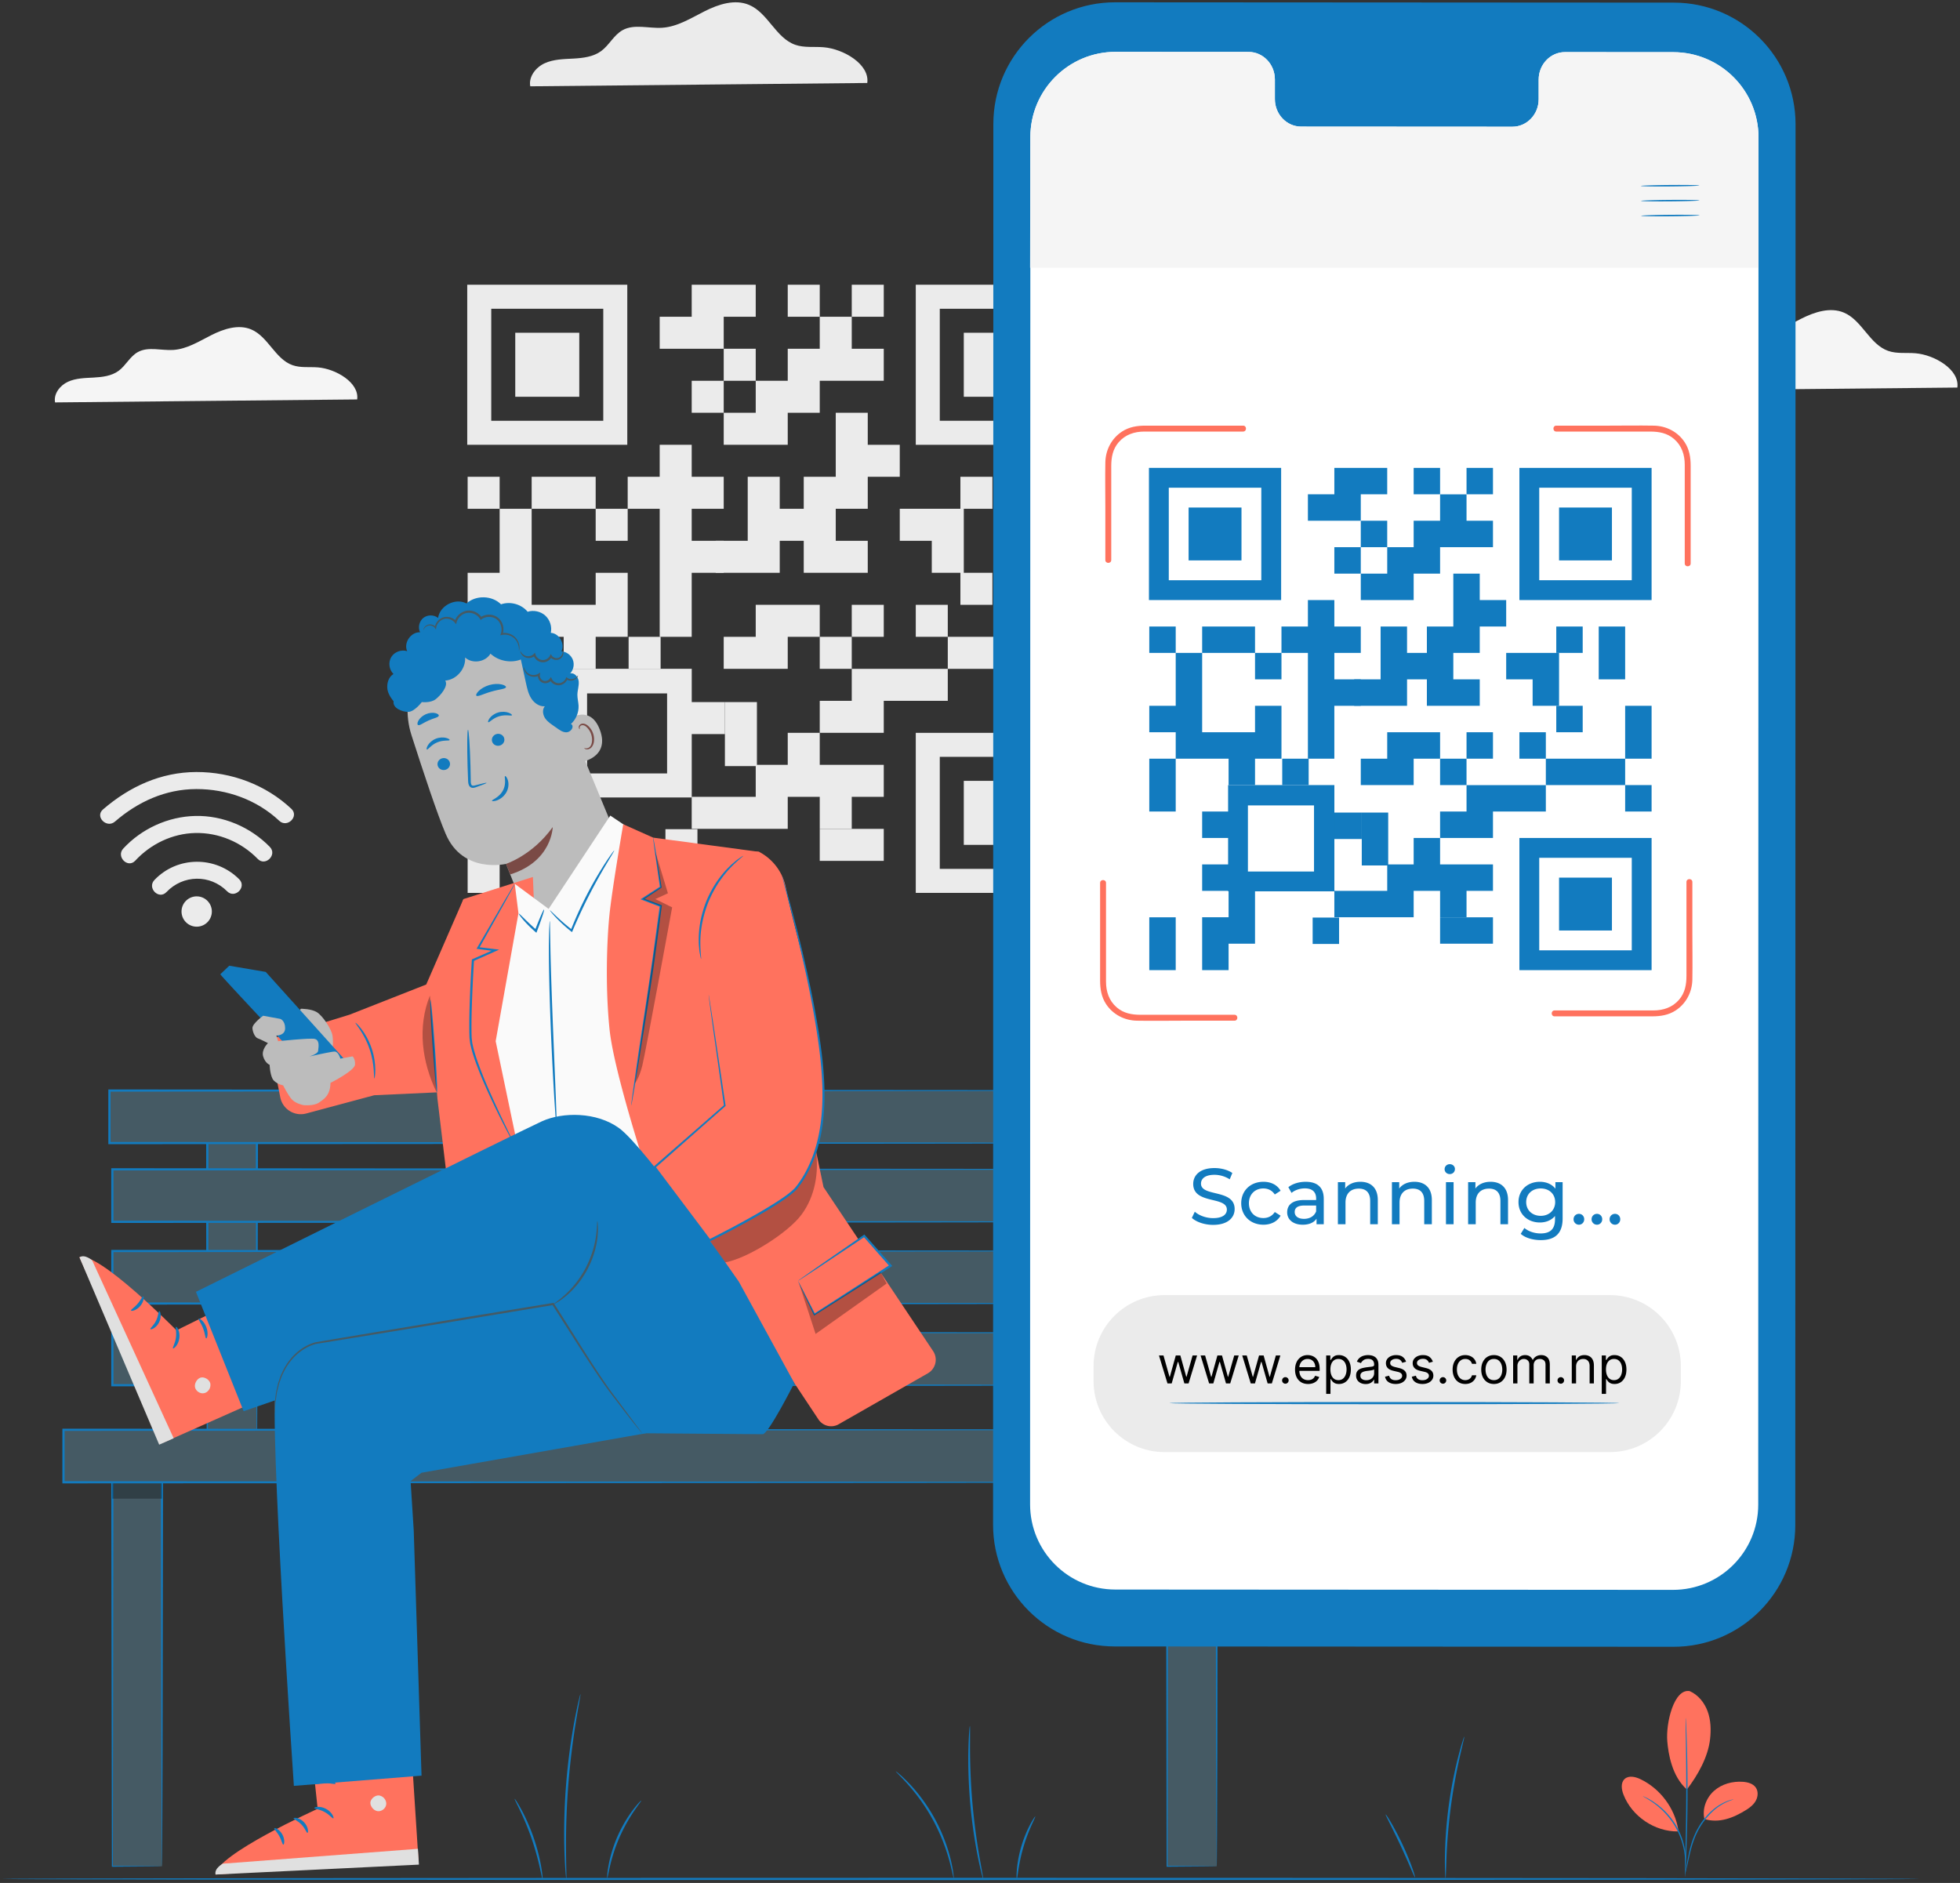 <svg xmlns="http://www.w3.org/2000/svg" width="459" height="441" fill="none"><rect width="100%" height="100%" fill="#333333" stroke="none"/><path fill="#EBEBEB" d="M109.513 156.642v7.497h7.496v-14.993h-7.496v7.496ZM117.009 111.666h-7.496v7.496h7.496v-7.496ZM163.331 194.199h-7.496v7.496h7.496v-7.496ZM117.009 126.658v7.496h-7.496v7.496h7.496v7.496h14.993v7.496h7.496v-7.496h7.496v-14.992h-7.496v7.496h-14.992v-22.488h-7.497v7.496ZM132.002 111.666h-7.496v7.496h14.992v-7.496h-7.496ZM165.734 171.927h4.028v-7.496h-8.055v7.496h4.027ZM146.994 119.162h-7.496v7.496h7.496v-7.496ZM199.467 149.146h-7.496v7.496h7.496v-7.496ZM206.963 66.689h-7.496v7.496h7.496v-7.496Z"/><path fill="#EBEBEB" d="M161.986 126.658v-7.496h7.496v-7.496h-7.496v-7.496h-7.496v7.496h-7.496v7.496h7.496v29.984h7.496v-14.992h7.496v-7.496h-7.496ZM199.467 201.619h7.496v-7.496h-14.992v7.496h7.496ZM191.971 66.689h-7.496v7.496h7.496v-7.496Z"/><path fill="#EBEBEB" d="M190.097 126.658v-7.496h-7.496v-7.496h-7.497v14.992h-7.496v7.496h14.993v-7.496h7.496ZM232.407 111.666h-7.496v7.496h7.496v-7.496ZM154.706 149.146h-7.496v7.496h7.496v-7.496ZM184.475 104.17v-7.496h7.496v-7.497h14.992v-7.496h-7.496v-7.496h-7.496v7.496h-7.496v7.496h-7.496v7.497h-7.496v7.496h14.992ZM184.475 156.642v-7.496h7.496v-7.496h-14.992v7.496h-7.497v7.496h14.993ZM206.963 186.623v-7.496h-14.992v-7.496h-7.496v7.496h-7.496v7.496h-14.993v7.496h22.489v-7.496h7.496v7.496h7.496v-7.496h7.496ZM176.979 74.185v-7.496h-14.993v7.496h-7.496v7.496h14.993v-7.496h7.496Z"/><path fill="#EBEBEB" d="M176.979 81.681h-7.496v7.496h7.496v-7.496ZM195.719 111.666h-7.496v22.488h14.992v-7.496h-7.496v-7.496h7.496v-7.496h7.496v-7.496h-7.496v-7.496h-7.496v14.992ZM169.482 89.177h-7.496v7.496h7.496v-7.496ZM191.971 164.139v7.496h14.992v-7.496h14.992v-7.497h-22.488v7.497h-7.496ZM232.407 134.154h-7.496v7.496h7.496v-7.496ZM206.963 141.65h-7.496v7.496h7.496v-7.496ZM225.703 119.162h-14.992v7.496h7.496v7.496h7.496v-14.992ZM221.955 141.65h-7.496v7.496h7.496v-7.496ZM139.498 186.767h22.497v-30.133h-30.133v7.505h-7.355v7.496h7.355v7.496h-7.355v7.496h7.355v.14h.141v7.356h-7.496v14.992h7.496v-7.496h7.496v-7.496l-.001-7.356Zm16.726-24.362v18.74h-18.74v-18.74h18.74ZM236.947 156.642h7.497v-7.496h-22.489v7.496h14.992ZM236.947 126.658h7.497v-14.992h-7.497v14.992ZM177.258 164.431h-7.496v14.992h7.496v-14.992ZM251.94 156.642h-7.496v7.496h7.496v-7.496ZM251.94 141.65v-7.496h-7.496v14.992h7.496v-7.496ZM117.01 194.123h-7.497v14.992h7.497v-14.992ZM251.94 104.17V66.689h-37.48v37.481h37.48Zm-31.859-5.622V72.311h26.236v26.237h-26.236Z"/><path fill="#EBEBEB" d="M240.695 77.933h-14.992v14.992h14.992V77.933ZM251.94 171.635h-37.48v37.481h37.48v-37.481Zm-31.859 31.858v-26.237h26.236v26.237h-26.236Z"/><path fill="#EBEBEB" d="M240.695 182.879h-14.992v14.992h14.992v-14.992ZM109.42 66.689v37.481h37.48V66.689h-37.48Zm31.858 5.622v26.237h-26.236V72.311h26.236Z"/><path fill="#EBEBEB" d="M135.656 77.933h-14.992v14.992h14.992V77.933ZM49.61 213.499a3.548 3.548 0 1 1-7.097-.032 3.548 3.548 0 0 1 7.097.032Z"/><path fill="#EBEBEB" d="M38.97 208.938c3.896-4.092 10.23-4.216 14.226-.188 1.811 1.826 4.647-.983 2.835-2.809-5.484-5.527-14.485-5.494-19.87.162-1.77 1.859 1.033 4.699 2.808 2.835ZM26.917 192.421c5.396-4.665 11.837-7.601 19.05-7.618 7.149-.018 14.199 2.52 19.435 7.437 1.87 1.757 4.712-1.046 2.835-2.809-5.998-5.633-14.042-8.64-22.252-8.62-8.3.021-15.677 3.413-21.878 8.774-1.946 1.683.874 4.51 2.81 2.836Z"/><path fill="#EBEBEB" d="M31.673 201.574c3.617-3.911 8.687-6.36 14.044-6.482 5.504-.126 10.817 2.141 14.643 6.072 1.795 1.843 4.629-.966 2.835-2.809-4.528-4.652-10.944-7.403-17.46-7.254-6.373.146-12.549 2.964-16.872 7.638-1.74 1.882 1.062 4.726 2.81 2.835ZM203.101 19.435c.604-4.387-5.588-7.996-10.24-8.371-2.219-.179-4.523.16-6.625-.572-4.554-1.587-6.373-7.471-10.817-9.345-3.322-1.401-7.147-.154-10.367 1.467-3.221 1.621-6.403 3.661-10.001 3.891-3.13.2-6.528-.96-9.267.569-2.04 1.139-3.109 3.49-4.99 4.878-1.84 1.357-4.24 1.645-6.523 1.769-2.283.124-4.646.147-6.725 1.099-2.079.952-3.798 3.15-3.367 5.395l78.922-.78Z"/><path fill="#F5F5F5" d="M83.643 93.549c.54-3.933-5.01-7.168-9.18-7.504-1.988-.16-4.054.144-5.938-.513-4.082-1.423-5.713-6.697-9.696-8.377-2.978-1.256-6.406-.138-9.293 1.315-2.887 1.453-5.74 3.282-8.965 3.488-2.806.18-5.852-.861-8.307.51-1.83 1.021-2.787 3.129-4.473 4.372-1.65 1.217-3.801 1.474-5.847 1.586-2.046.111-4.165.132-6.028.985-1.863.853-3.405 2.824-3.018 4.836l70.745-.698ZM458.379 90.767c.58-4.211-5.363-7.675-9.829-8.035-2.13-.172-4.342.154-6.359-.549-4.371-1.523-6.117-7.171-10.382-8.97-3.189-1.345-6.86-.148-9.951 1.408-3.091 1.556-6.146 3.514-9.6 3.735-3.004.192-6.266-.922-8.895.546-1.958 1.093-2.984 3.35-4.79 4.682-1.766 1.303-4.07 1.578-6.261 1.698-2.191.119-4.46.141-6.455 1.055-1.995.914-3.646 3.023-3.232 5.178l75.754-.748Z"/><path fill="#127BBF" d="M449.462 440.057c0 .144-100.503.26-224.452.26-123.991 0-224.473-.117-224.473-.26 0-.144 100.482-.26 224.473-.26 123.949-.001 224.452.116 224.452.26Z"/><path fill="#FF725E" d="M395.696 396.066c2.003.869 3.476 2.721 4.216 4.775.739 2.055.806 4.299.56 6.469-.476 4.198-2.861 8.436-5.43 11.79-3.535-3.085-4.348-8.467-4.589-11.223-.381-4.356 1.575-12.46 5.243-11.811ZM399.151 426.03c-.566-2.373.421-4.976 2.243-6.598 1.821-1.623 4.366-2.309 6.798-2.123 1.125.086 2.34.414 2.984 1.34.602.866.535 2.074.046 3.008-.488.934-1.334 1.633-2.227 2.193-3.063 1.921-6.38 3.219-9.844 2.18Z"/><path fill="#127BBF" d="M394.618 438.901c-.021-.005.027-.311.126-.862l.428-2.331c.391-1.948.892-4.739 2.406-7.448 1.493-2.702 3.584-4.692 5.345-5.68.874-.506 1.639-.807 2.179-.964.267-.09.484-.124.628-.159.145-.03.222-.042.224-.031.025.068-1.225.293-2.92 1.34-1.699 1.017-3.72 2.987-5.189 5.643-1.484 2.653-2.017 5.405-2.461 7.342a98.198 98.198 0 0 1-.523 2.312c-.135.545-.223.843-.243.838Z"/><path fill="#127BBF" d="M394.751 402.37c.01 0 .025.129.043.376l.064 1.082c.05.94.105 2.301.16 3.983.109 3.364.194 8.013.173 13.148a371.385 371.385 0 0 1-.287 13.149 207.04 207.04 0 0 1-.194 3.981l-.074 1.081c-.02.247-.036.376-.047.376-.01 0-.015-.131-.015-.379l.016-1.083.097-3.983c.083-3.363.174-8.009.197-13.143.021-5.132-.03-9.778-.083-13.142l-.062-3.984-.007-1.084c.002-.248.008-.378.019-.378Z"/><path fill="#FF725E" d="M393.035 428.585c-.804-5.079-4.228-9.671-8.866-11.893-1.181-.566-2.724-.935-3.695-.057-.973.88-.755 2.46-.279 3.682 1.98 5.086 7.298 8.677 12.756 8.613"/><path fill="#127BBF" d="M384.742 420.674c.009-.019.275.098.75.327.238.113.53.253.848.452.318.198.701.392 1.079.677.386.272.816.562 1.235.929.44.342.867.756 1.314 1.194a18.017 18.017 0 0 1 2.497 3.208 17.74 17.74 0 0 1 1.645 3.719c.168.603.33 1.176.415 1.727.12.544.164 1.061.212 1.531.065.469.043.899.059 1.273.017.375-.007.697-.029.96-.038.526-.07.815-.091.813-.069-.003.051-1.168-.155-3.024-.061-.463-.117-.971-.246-1.504-.095-.541-.263-1.101-.436-1.693a18.398 18.398 0 0 0-1.638-3.645 18.768 18.768 0 0 0-2.436-3.168c-.435-.436-.849-.851-1.275-1.196-.405-.37-.823-.666-1.196-.947-1.518-1.089-2.583-1.574-2.552-1.633ZM127.056 440.07c-.079.011-.283-1.089-.684-2.847a64.757 64.757 0 0 0-1.929-6.763 64.642 64.642 0 0 0-2.687-6.501c-.777-1.627-1.3-2.617-1.231-2.657.055-.033.692.894 1.56 2.49.868 1.594 1.936 3.875 2.85 6.496.91 2.622 1.489 5.072 1.798 6.861.311 1.791.386 2.913.323 2.921ZM135.93 396.795c.035.008-.055.611-.247 1.695a257.55 257.55 0 0 0-.786 4.594 183.703 183.703 0 0 0-1.837 15.251 183.255 183.255 0 0 0-.506 15.355c.018 1.967.048 3.559.078 4.66.025 1.101.023 1.711-.013 1.713-.036.002-.101-.604-.189-1.703-.093-1.099-.179-2.692-.244-4.662-.133-3.94-.102-9.397.355-15.402.463-6.003 1.262-11.4 1.993-15.275.364-1.938.692-3.499.951-4.571.253-1.074.41-1.663.445-1.655ZM150.166 421.704c.064.055-.643.932-1.661 2.43a39.23 39.23 0 0 0-3.42 6.169 39.207 39.207 0 0 0-2.219 6.697c-.411 1.763-.577 2.878-.661 2.868-.059-.006-.023-1.14.301-2.943.32-1.801.98-4.263 2.102-6.831 1.128-2.564 2.491-4.718 3.598-6.174 1.106-1.46 1.915-2.256 1.96-2.216ZM324.508 424.962c.06-.035.575.72 1.318 1.993a65.371 65.371 0 0 1 2.656 5.109 65.688 65.688 0 0 1 2.211 5.318c.499 1.387.747 2.266.682 2.29-.07.026-.439-.807-1.024-2.154a208.611 208.611 0 0 0-2.341-5.234 205.86 205.86 0 0 0-2.509-5.154c-.657-1.313-1.058-2.131-.993-2.168ZM342.907 406.744c.035.01-.057.472-.253 1.298l-.811 3.498a134.464 134.464 0 0 0-2.085 11.646 134.784 134.784 0 0 0-1.014 11.789l-.126 3.588c-.026.848-.058 1.318-.093 1.318-.036 0-.073-.468-.109-1.318a65.891 65.891 0 0 1-.039-3.599c.032-3.04.26-7.243.866-11.847.612-4.602 1.484-8.72 2.244-11.663.379-1.472.714-2.656.974-3.465.253-.812.411-1.255.446-1.245ZM209.804 414.879c.024-.027.344.223.905.701.566.471 1.339 1.206 2.248 2.16 1.821 1.902 4.099 4.785 6.026 8.328 1.918 3.55 3.09 7.032 3.69 9.596.303 1.282.497 2.331.582 3.063.094.73.129 1.135.094 1.14-.092.015-.342-1.591-1.033-4.111a45.445 45.445 0 0 0-3.791-9.44 45.372 45.372 0 0 0-5.84-8.327c-1.734-1.955-2.943-3.042-2.881-3.11ZM227.128 404.24c.036.002.049.508.043 1.42l-.012 3.862c.009 3.259.135 7.762.563 12.715.435 4.954 1.091 9.41 1.646 12.622l.68 3.801c.165.897.239 1.398.204 1.406-.035.008-.176-.477-.402-1.363a74.638 74.638 0 0 1-.844-3.777c-.649-3.203-1.366-7.671-1.802-12.644-.431-4.973-.498-9.496-.413-12.763.041-1.634.105-2.955.178-3.866.068-.913.123-1.415.159-1.413ZM242.433 425.442c.146.078-1.575 3.079-2.756 7.135-1.21 4.049-1.394 7.503-1.558 7.489-.065-.003-.102-.87.021-2.266.121-1.394.433-3.315 1.038-5.371.608-2.054 1.388-3.836 2.043-5.073.654-1.238 1.156-1.947 1.212-1.914Z"/><path fill="#455A64" d="M37.928 344.917H26.314v92.167h11.614v-92.167Z"/><path fill="#127BBF" d="M37.929 437.084s-.012-.169-.018-.482l-.018-1.383-.036-5.298-.076-19.543-.112-65.462.259.259-11.61.002h-.005l.26-.26-.142 92.167-.118-.118 8.61.067 2.233.028c.505.008.773.023.773.023s-.238.015-.73.023l-2.206.028-8.68.067-.117.001v-.119l-.142-92.167.26-.26h.006l11.61.002h.259l-.001.259-.112 65.648L38 430.049l-.036 5.24-.018 1.349c-.005.301-.017.446-.017.446Z"/><path fill="#000" d="M37.929 347.157H26.314v3.837h11.615v-3.837Z" opacity=".3"/><path fill="#455A64" d="M284.93 344.917h-11.615v92.167h11.615v-92.167Z"/><path fill="#127BBF" d="M284.931 437.084s-.012-.169-.018-.482l-.017-1.383-.036-5.298-.076-19.543-.112-65.462.259.259-11.61.002h-.004l.259-.26-.143 92.167-.118-.118 8.61.067 2.232.028c.506.008.774.023.774.023s-.238.015-.73.023l-2.206.028-8.679.067-.118.001v-.119l-.142-92.167.261-.26h.005l11.61.002h.259v.259l-.112 65.648-.076 19.483-.036 5.24-.017 1.349a8.5 8.5 0 0 1-.019.446Z"/><path fill="#455A64" d="M266.736 264.178h-11.615v76.829h11.615v-76.829Z"/><path fill="#127BBF" d="M266.736 341.008a3.585 3.585 0 0 1-.017-.403l-.017-1.151-.035-4.408-.076-16.264-.113-54.603.258.258-11.611.002c.512-.521.142-.13.256-.24v6.138l-.002 6.049-.007 11.697-.027 21.388-.096 31.537-.127-.127 8.591.072 2.244.03c.507.008.779.025.779.025s-.24.016-.734.025l-2.215.03-8.665.072-.127.001v-.128l-.096-31.537-.027-21.388-.007-11.697-.002-6.049V264.199c.118-.122-.264.24.265-.28l11.611.002h.259l-.001.258-.113 54.788-.076 16.205-.035 4.35-.017 1.118c-.008.249-.014.373-.02.368Z"/><path fill="#455A64" d="M60.158 264.178H48.543v76.829h11.615v-76.829Z"/><path fill="#127BBF" d="M60.158 341.008a3.585 3.585 0 0 1-.017-.403l-.017-1.151-.035-4.408-.076-16.264-.113-54.603.258.258-11.61.002c.511-.521.141-.13.255-.24v6.138c0 2.036 0 4.053-.002 6.049l-.007 11.697-.027 21.388-.096 31.537-.127-.127 8.591.072 2.244.03c.506.008.78.025.78.025s-.24.016-.735.025l-2.215.03-8.666.072-.127.001v-.128l-.096-31.537-.027-21.388-.007-11.697c0-1.996 0-4.013-.002-6.049V264.199c.118-.122-.264.24.265-.28l11.611.002h.26l-.002.258-.113 54.788-.076 16.205-.035 4.35-.017 1.118a3.288 3.288 0 0 1-.019.368Z"/><path fill="#455A64" d="M289.142 255.412H25.631v12.298h263.511v-12.298Z"/><path fill="#127BBF" d="M289.142 267.711s-.009-.251-.014-.749l-.017-2.261-.042-9.288.073.073-263.498.187h-.013l.26-.26v12.298l-.26-.26 186.703.108 56.21.079 15.26.037 3.973.018c.896.005 1.365.018 1.365.018s-.444.012-1.329.018l-3.938.018-15.199.037-56.149.079-186.896.108h-.26v-12.818h.273l263.498.187h.074v.073l-.042 9.33-.017 2.244c-.006.491-.015.724-.015.724Z"/><path fill="#455A64" d="M289.824 273.86H26.314v12.298h263.51V273.86Z"/><path fill="#127BBF" d="M289.825 286.158s-.009-.251-.014-.749l-.017-2.261-.043-9.288.073.073-263.498.187h-.013l.26-.26v12.298l-.26-.26 186.703.108 56.21.079 15.26.037 3.973.018c.898.006 1.366.018 1.366.018s-.444.012-1.328.018l-3.938.018-15.2.037-56.149.079-186.896.108h-.26V273.6h.273l263.498.187h.074v.073l-.043 9.33-.017 2.244c-.005.491-.014.724-.014.724Z"/><path fill="#455A64" d="M289.824 292.991H26.314v12.298h263.51v-12.298Z"/><path fill="#127BBF" d="M289.825 305.289s-.009-.251-.014-.749l-.017-2.261-.043-9.288.073.073-263.498.187h-.013l.26-.26v12.298l-.26-.26 186.703.108 56.21.079 15.26.037 3.973.018c.898.006 1.366.018 1.366.018s-.444.012-1.328.018l-3.938.018-15.2.037-56.149.078-186.896.108h-.26V292.73h.273l263.498.187h.074v.073l-.043 9.33-.017 2.244c-.005.492-.014.725-.014.725Z"/><path fill="#455A64" d="M289.824 312.122H26.314v12.298h263.51v-12.298Z"/><path fill="#127BBF" d="M289.825 324.421s-.009-.251-.014-.749l-.017-2.261-.043-9.288.073.073-263.498.187h-.013l.26-.26v12.298l-.26-.26 186.703.108 56.21.079 15.26.037 3.973.018c.898.005 1.366.018 1.366.018s-.444.012-1.328.018l-3.938.018-15.2.037-56.149.079-186.896.108h-.26v-12.818h.273l263.498.187h.074v.073l-.043 9.33-.017 2.244c-.005.491-.014.724-.014.724Z"/><path fill="#455A64" d="M294.616 334.858H14.868v12.298h279.748v-12.298Z"/><path fill="#127BBF" d="M294.616 347.157s-.009-.25-.014-.747l-.016-2.257-.041-9.294.071.071-279.734.189h-.014l.26-.26v12.298l-.26-.26 198.187.108 59.688.079 16.205.037 4.219.018c.952.005 1.449.018 1.449.018s-.472.012-1.412.018l-4.184.018-16.145.037-59.627.079-198.38.108h-.26v-12.818h.274l279.734.189h.072v.071l-.041 9.335-.017 2.241c-.006.489-.014.722-.014.722Z"/><path fill="#000" d="M284.931 347.157h-11.615v3.837h11.615v-3.837Z" opacity=".3"/><path fill="#BCBCBC" d="m143.306 193.32-2.509 16.193-6.459 14.74-9.572-6.113-3.402-8.603-2.854-7.215s-10.11 2.432-14.137-7.02c-1.944-4.564-5.183-14.288-8.012-23.124-3.043-9.502 1.72-19.747 10.947-23.544l.917-.377c10.122-3.49 18.74 3.157 21.949 13.372l13.132 31.691Z"/><path fill="#7A4A45" d="M118.497 202.321s6.205-1.982 10.937-8.616c0 0-.114 8.042-9.947 11.087l-.99-2.471Z"/><path fill="#127BBF" d="M102.536 179.429c.269.727 1.107 1.098 1.871.831.763-.267 1.165-1.072.895-1.799-.27-.727-1.107-1.099-1.87-.832-.764.267-1.165 1.073-.896 1.8ZM99.968 175.543c.241.108.955-1.076 2.417-1.673 1.451-.617 2.832-.307 2.916-.551.045-.111-.258-.36-.864-.508-.599-.149-1.517-.156-2.425.222-.907.379-1.535 1.029-1.833 1.552-.306.53-.327.912-.211.958ZM115.271 173.751c.269.727 1.107 1.098 1.872.83.763-.267 1.165-1.072.895-1.799-.27-.727-1.108-1.099-1.87-.832-.765.269-1.167 1.075-.897 1.801ZM114.347 169.145c.228.133 1.068-.966 2.585-1.401 1.509-.456 2.848.002 2.959-.232.057-.106-.215-.386-.804-.598-.579-.214-1.491-.32-2.435-.042-.943.279-1.637.857-1.991 1.344-.361.493-.424.872-.314.929ZM113.934 183.358c-.027-.086-.999.131-2.547.548-.389.115-.772.186-.939-.042-.199-.233-.208-.699-.206-1.207l-.066-3.292c-.132-4.672-.391-8.451-.579-8.445-.188.007-.234 3.799-.102 8.471.042 1.148.08 2.243.119 3.29.034.482-.012 1.062.409 1.543.215.237.572.327.837.293.269-.025.48-.108.669-.173 1.513-.53 2.434-.901 2.405-.986ZM111.555 162.929c.307.338 1.688-.45 3.485-.949 1.788-.535 3.376-.601 3.456-1.051.031-.212-.363-.486-1.08-.641-.711-.156-1.745-.157-2.82.152-1.074.311-1.949.861-2.468 1.372-.525.512-.713.954-.573 1.117ZM97.883 169.798c.393.226 1.257-.532 2.46-1.046 1.185-.556 2.325-.696 2.418-1.14.034-.211-.264-.477-.84-.606-.57-.131-1.413-.083-2.233.284-.82.368-1.417.965-1.698 1.478-.287.516-.287.915-.107 1.03Z"/><path fill="#BCBCBC" d="M132.292 168.984c.133-.137 5.733-4.617 8.198 1.964 2.465 6.581-4.65 7.698-4.732 7.514-.081-.185-3.466-9.478-3.466-9.478Z"/><path fill="#7A4A45" d="M136.835 175.215c.021-.032.145.037.372.054a1.23 1.23 0 0 0 .863-.303c.6-.516.771-1.839.359-3.037a4.053 4.053 0 0 0-.936-1.521c-.381-.406-.819-.626-1.192-.557a.624.624 0 0 0-.559.568c-.019.217.072.333.041.357-.012.023-.183-.057-.231-.349a.779.779 0 0 1 .104-.509.925.925 0 0 1 .571-.405c.521-.155 1.152.141 1.58.572a4.15 4.15 0 0 1 1.084 1.685c.455 1.342.241 2.837-.608 3.468-.418.294-.856.299-1.114.219-.263-.087-.352-.221-.334-.242Z"/><path fill="#127BBF" d="M90.745 161.527c-.233-1.375.204-2.962 1.402-3.677-1.035-.993-1.266-2.72-.528-3.951.738-1.23 2.37-1.839 3.734-1.393-.895-1.948.88-4.545 3.02-4.417-.542-1.12-.208-2.594.764-3.371.972-.777 2.484-.777 3.456 0 .399-2.889 4.074-4.764 6.647-3.39 2.21-1.993 5.987-1.897 8.093.207 2.168-.761 4.774-.034 6.234 1.74 1.408-.448 3.043-.09 4.136.904 1.093.995 1.602 2.589 1.288 4.033 1.97.115 3.381 2.576 2.485 4.334 1.158.076 2.239.865 2.664 1.945.426 1.079.175 2.393-.619 3.24 1.005-.275 1.907.831 2.001 1.868.094 1.038-.293 2.061-.306 3.103-.011.858.231 1.701.273 2.559.077 1.612-.608 3.238-1.802 4.321l.25.125c.513.762-.412 1.813-1.331 1.805-.918-.008-1.697-.633-2.445-1.166-.857-.611-1.794-1.158-2.418-2.006-.624-.847-.838-2.117-.159-2.921-1.275.091-2.469-.755-3.16-1.83-.691-1.075-.975-2.354-1.246-3.602l-1.202-5.528c-2.378.912-5.252.357-7.121-1.373-1.147 1.991-4.251 2.461-5.936.899.206 2.637-2.016 5.222-4.654 5.415.811 1.238-1.088 3.481-2.264 4.38-1.176.899-3.218.648-3.218.648s-1.72 2.281-3.17 2.297c-1.422.016-3.713-.872-3.44-2.488.003 0-1.195-1.335-1.428-2.71Z"/><path fill="#455A64" d="M131.8 152.391c-.072.003.083.49-.298 1.104-.189.292-.527.585-.984.629-.447.053-1.008-.146-1.301-.587l-.238-.357-.191.39c-.274.561-.944 1.024-1.667 1.016-.815-.008-1.531-.634-1.72-1.308l-.113-.401-.292.292c-.369.37-.879.538-1.318.532a1.857 1.857 0 0 1-1.087-.373c-.539-.411-.66-.843-.722-.815-.039-.003-.027.492.533 1.04.276.26.71.514 1.259.554a2.24 2.24 0 0 0 1.676-.59l-.404-.109c.224.882 1.094 1.685 2.184 1.707a2.358 2.358 0 0 0 2.12-1.332l-.428.033a1.832 1.832 0 0 0 1.769.722 1.64 1.64 0 0 0 1.191-.893c.363-.788.058-1.291.031-1.254ZM135.343 158.209c-.049-.025-.157.278-.582.559-.389.268-1.248.504-1.918-.021l-.221-.173-.101.265a1.88 1.88 0 0 1-1.464 1.146c-.685.106-1.509-.303-1.84-1.016l-.195-.419-.265.384a1.22 1.22 0 0 1-.241.259c-.432.351-1.08.393-1.492.103-.431-.282-.654-.825-.586-1.271l.076-.502-.43.26a2.234 2.234 0 0 1-1.648.252 2.22 2.22 0 0 1-1.14-.69c-.51-.587-.55-1.09-.616-1.072-.033-.011-.105.531.396 1.249.249.345.667.716 1.258.892.581.175 1.32.152 1.99-.223l-.354-.243c-.11.637.165 1.359.766 1.774.612.431 1.506.373 2.111-.117.137-.11.257-.241.349-.378l-.459-.036c.451.943 1.49 1.433 2.392 1.281.905-.151 1.555-.811 1.779-1.495l-.322.092c.445.328.962.381 1.364.313.411-.062.729-.245.948-.429.444-.387.473-.744.445-.744ZM99.149 147.552c.042.021.102-.344.558-.723.225-.18.562-.35.97-.337.401.008.88.202 1.176.614l.24.335.058-.413c.103-.738.642-1.577 1.538-1.948.869-.376 2.118-.128 2.816.747l.3.376.126-.466c.23-.852.908-1.635 1.801-2.004.883-.385 1.992-.246 2.835.342.344.234.63.54.843.881l.153.245.23-.17c1.125-.829 2.788-.688 3.694.172.936.86 1.165 2.238.792 3.224l-.14.37.383-.084a3.313 3.313 0 0 1 2.46.441c.65.408 1.039.992 1.252 1.498.421 1.04.237 1.718.308 1.714.018.003.075-.152.102-.462a3.257 3.257 0 0 0-.184-1.339 3.412 3.412 0 0 0-1.289-1.697 3.634 3.634 0 0 0-2.739-.571l.243.285c.457-1.14.235-2.706-.853-3.74-1.082-1.033-2.983-1.217-4.345-.233l.382.075a3.474 3.474 0 0 0-.993-1.042c-.977-.685-2.289-.847-3.335-.384-1.042.442-1.811 1.348-2.072 2.358l.425-.09c-.871-1.051-2.328-1.299-3.362-.831-1.043.467-1.616 1.443-1.702 2.295l.298-.078a1.783 1.783 0 0 0-1.444-.676c-.486.014-.858.24-1.088.462a1.558 1.558 0 0 0-.4.61c-.05.154-.05.241-.037.244Z"/><path fill="#127BBF" d="M118.275 181.766c-.243.084.406 1.67-.488 3.353-.89 1.685-2.652 2.203-2.574 2.429.019.108.503.153 1.224-.121a4.271 4.271 0 0 0 2.185-1.938c.543-1.03.521-2.097.307-2.769-.211-.688-.549-1.008-.654-.954Z"/><path fill="#FF725E" d="m108.533 210.567-7.926 22.318 1.831 24.4 5.047 42.15s18.568-6.27 19.403-5.645c.834.626-8.214-42.734-8.214-42.734l6.546-35.275-.422-10.389-16.265 5.175Z"/><path fill="#FF725E" d="m108.533 210.567-8.718 20.012-17.959 7.065-18.91 5.815 2.692 13.551a4.895 4.895 0 0 0 6.07 3.775l15.933-4.275 14.843-.682 7.717-17.938-1.668-27.323Z"/><path fill="#BCBCBC" d="m69.15 237.891 1.32-1.638s2.442-.012 3.762.819c1.32.831 3.366 3.867 3.63 5.451.264 1.584 0 4.62 0 4.62l-9.042-9.252"/><path fill="#127BBF" d="M51.6 228.171c0 .273 16.972 18.284 16.972 18.284l3.195 3.154h10.265L62.23 227.626l-8.539-1.453-2.09 1.998ZM120.547 268.181c-.016.008-.15-.208-.389-.629l-1.011-1.861a191.176 191.176 0 0 1-3.493-6.96c-1.406-2.972-3.061-6.528-4.505-10.647-.345-1.036-.691-2.102-.931-3.232-.161-.551-.177-1.156-.266-1.742-.02-.583-.043-1.171-.045-1.764-.028-2.371.033-4.821.125-7.328.117-3.174.282-6.248.47-9.169l.01-.153.14-.061 5.265-2.31.066.452-4.047-.524-.332-.043.167-.287 6.308-10.861 1.793-3.018.487-.786c.113-.176.177-.264.187-.258.01.006-.033.105-.127.292l-.429.819-1.687 3.078-6.147 10.954-.165-.33 4.051.492.851.103-.785.349-5.253 2.337.15-.214a386.255 386.255 0 0 0-.453 9.155c-.092 2.502-.155 4.947-.135 7.303.001.589.022 1.172.039 1.748.087.559.092 1.116.249 1.661.227 1.097.564 2.154.898 3.18 1.406 4.092 3.024 7.66 4.384 10.645 1.372 2.983 2.537 5.372 3.34 7.024l.923 1.904c.209.44.312.672.297.681Z"/><path fill="#BCBCBC" d="M61.625 237.891s-2.574 1.86-2.508 2.916c.066 1.056.659 2.178 1.253 2.376.595.198 2.377 1.122 2.377 1.122s-1.584 1.518-1.122 3.102c.462 1.584 1.518 1.98 1.518 1.98s.066 2.046.66 3.234c.594 1.188 2.508 1.584 2.508 1.584s1.056 2.153 1.98 3.222c.924 1.069 2.772 1.398 2.772 1.398s2.376.264 3.63-.594 2.64-1.716 2.706-4.62c0 0 5.676-2.838 5.742-4.29.066-1.452-.594-1.914-.594-1.914l-2.838.528s-.396-1.518-1.254-1.65c-.858-.132-11.221 2.376-11.221 2.376s7.062-1.122 7.26-2.508c.198-1.386.264-2.574-.792-2.838-1.056-.264-8.579.542-8.579.542l-.394-1.334s2.042.066 2.042-1.716-1.122-2.178-1.122-2.178l-4.024-.738Z"/><path fill="#FAFAFA" d="m120.547 207.001.868 6.891-5.336 29.963 5.409 25.878 28.039 8.284 11.029-4.752-3.762-72.629-10.021-7.039-3.849-2.585-14.446 21.859-7.931-5.87Z"/><path fill="#FF725E" d="m145.953 193.046 7.007 3.129 24.821 3.337 13.389 70.421 1.682 8.085 25.666 38.41a3.655 3.655 0 0 1-1.226 5.204l-21.028 12.014a3.567 3.567 0 0 1-4.593-1.204l-26.717-40.261-13.246-16.953s-7.926-23.987-8.969-34.207c-1.043-10.22-.595-21.168 0-26.907.638-6.143 3.214-21.068 3.214-21.068Z"/><path fill="#FF725E" d="M177.781 199.512a12.108 12.108 0 0 1 6.27 8.471c1.579 8.358 6.343 22.94 8.129 38.508 2.498 21.781-3.355 28.501-6.12 32.257-2.705 3.676-19.883 11.747-19.883 11.747l-12.868-17.148 14.252-11.678-1.251-30.244s-5.006-6.883-2.503-17.103c2.502-10.221 9.803-15.436 13.974-14.81Z"/><path fill="#000" d="M191.061 269.355c-1.951 5.287-4.179 9.744-8.724 12.259-4.834 2.675-11.567 6.456-16.16 8.881l3.366 5.216c5.27-.807 14.986-6.952 18.157-11.237 3.171-4.285 4.128-9.843 3.361-15.119Z" opacity=".3"/><path fill="#127BBF" d="M165.961 233.03c.009-.001.041.152.093.452l.221 1.333.798 5.139 2.842 18.953.015.1-.077.068-16.389 14.447.033-.317 12.885 17.135-.319-.076c4.28-2.157 8.704-4.494 13.09-7.088 1.245-.749 2.478-1.502 3.662-2.306 1.19-.789 2.348-1.638 3.318-2.604 1.764-2.123 3.099-4.639 4.071-7.165 1.952-5.106 2.443-10.453 2.4-15.465-.071-5.033-.669-9.795-1.363-14.223a231.485 231.485 0 0 0-2.278-12.266c-1.577-7.466-3.09-13.456-4.155-17.589l-1.25-4.754-.325-1.237c-.071-.279-.104-.423-.095-.426 0 0 .059.137.147.411l.375 1.223c.322 1.077.78 2.671 1.345 4.73a341.177 341.177 0 0 1 4.319 17.564 223.468 223.468 0 0 1 2.344 12.275c.714 4.434 1.331 9.215 1.416 14.284.056 5.048-.426 10.458-2.404 15.654-.999 2.587-2.312 5.096-4.169 7.335-1.036 1.034-2.203 1.881-3.406 2.682-1.196.812-2.435 1.57-3.686 2.322-4.406 2.605-8.833 4.941-13.129 7.1l-.19.096-.129-.172-12.851-17.161-.131-.174.164-.143 16.451-14.377-.062.168-2.676-18.977-.699-5.154-.168-1.341c-.034-.3-.047-.455-.038-.456ZM147.831 258.869c-.018-.003.002-.243.055-.697l.257-1.982 1.042-7.273c.876-6.141 2.244-14.599 3.573-23.969l1.744-12.802.153.258-4.24-1.628-.412-.158.368-.239 4.261-2.759-.086.193-1.217-8.5-.303-2.322c-.063-.532-.087-.814-.068-.817.019-.003.081.273.18.799l.407 2.306 1.388 8.474.02.123-.106.07-4.23 2.806-.043-.397 4.252 1.596.179.067-.025.191-1.706 12.807c-1.329 9.372-2.756 17.828-3.725 23.956l-1.206 7.249-.354 1.966c-.086.451-.14.685-.158.682ZM174.021 200.456c.063.084-1.211.959-2.919 2.735-.861.88-1.785 2.022-2.705 3.361a28.31 28.31 0 0 0-2.484 4.653 28.23 28.23 0 0 0-1.485 5.063c-.281 1.6-.42 3.063-.421 4.294-.024 2.464.273 3.98.169 3.996-.035.007-.124-.367-.253-1.053a9.401 9.401 0 0 1-.177-1.259c-.041-.494-.119-1.057-.107-1.682-.046-1.251.057-2.744.317-4.38.293-1.63.762-3.399 1.475-5.176a26.535 26.535 0 0 1 2.57-4.727c.96-1.35 1.931-2.488 2.84-3.349.43-.455.88-.802 1.255-1.126.372-.329.717-.58 1.008-.775.571-.399.896-.604.917-.575ZM102.329 255.84c-.144.01-.603-4.843-1.027-10.839-.424-5.998-.651-10.866-.507-10.876.143-.01.603 4.842 1.027 10.84.424 5.995.651 10.865.507 10.875Z"/><path fill="#FF725E" d="m186.871 299.986 3.852 7.867 17.831-11.412-6.175-6.989-15.508 10.534Z"/><path fill="#127BBF" d="M186.871 299.986c-.027-.007.348-.287 1.069-.802l3.143-2.216 11.159-7.717.176-.122.144.162 6.188 6.978.202.228-.257.164-.78.5-17.09 10.85-.179.114-.089-.189-2.754-5.846-.716-1.569c-.159-.357-.234-.54-.216-.535.018.005.127.197.319.557l.817 1.561 2.884 5.667-.268-.075 17.01-10.975.78-.499-.055.391-6.163-7 .319.04-11.164 7.445-3.26 2.133-.888.565c-.204.129-.318.193-.331.19Z"/><path fill="#000" d="M187.043 300.338c.075.152 3.956 12.076 3.956 12.076l16.63-11.806-1.428-2.661-15.478 9.906-3.68-7.515ZM153.465 199.462l2.953 9.747-2.953 1.358 3.944 1.941s-6.217 33.999-7.001 37.102c-.784 3.103-1.736 4.1-1.736 4.1l6.07-41.53-4.246-1.612 4.246-2.783-1.277-8.323Z" opacity=".3"/><path fill="#127BBF" d="M87.67 252.589c-.172.005.146-3.22-1.129-6.896-1.227-3.693-3.442-6.057-3.302-6.159.043-.041.652.486 1.44 1.518.788 1.027 1.713 2.591 2.355 4.474.636 1.884.855 3.688.854 4.982.003 1.299-.158 2.088-.218 2.081Z"/><path fill="#000" d="M100.682 233.163c-2.965 7.393-1.895 15.508 1.575 22.677-.535-8.249-.852-14.679-1.575-22.677Z" opacity=".3"/><path fill="#127BBF" d="M143.832 199.206c.03.02-.159.368-.527.98l-1.548 2.594a129.306 129.306 0 0 0-4.73 8.754 125.15 125.15 0 0 0-2.954 6.5l-.116.275-.229-.183a34.697 34.697 0 0 1-3.719-3.432c-.83-.895-1.251-1.452-1.218-1.481.038-.034.525.461 1.404 1.297.879.834 2.16 2.002 3.809 3.263l-.345.092a91.523 91.523 0 0 1 2.901-6.56 89.325 89.325 0 0 1 4.884-8.718 59.844 59.844 0 0 1 1.692-2.512c.42-.579.666-.889.696-.869ZM127.411 213.023c.132.05-.61 2.312-1.666 5.089l-.133.349-.281-.245-.13-.113c-2.321-2.022-3.811-4.038-3.703-4.121.116-.098 1.762 1.74 4.046 3.729l.128.112-.413.104c1.064-2.774 2.02-4.954 2.152-4.904ZM130.345 264.174c-.018.001-.044-.167-.078-.489l-.123-1.408-.347-5.185a835.564 835.564 0 0 1-.846-17.122c-.257-6.692-.409-12.754-.409-17.144-.004-2.195.027-3.971.07-5.198l.072-1.412c.022-.323.042-.492.06-.491.018.001.033.17.045.493l.026 1.412.096 5.191c.095 4.384.304 10.439.562 17.128l.694 17.124.182 5.192.025 1.413c-.002.325-.011.495-.029.496Z"/><path fill="#FF725E" d="m71.801 399.216 2.588 24.418s-23.95 10.832-23.91 15.391l47.525-3.318-2.472-38.212-23.73 1.721Z"/><path fill="#E0E0E0" d="M88.941 420.549c.937.187 1.645 1.177 1.497 2.121-.149.944-1.149 1.673-2.09 1.502-.94-.17-1.827-1.332-1.573-2.254.253-.921 1.475-1.712 2.347-1.321M98.107 436.704l-.235-3.703-45.686 3.481s-2.05 1.069-1.708 2.542l47.63-2.32Z"/><path fill="#127BBF" d="M73.602 423.446c.024.232 1.192.256 2.385.922 1.212.635 1.87 1.599 2.077 1.493.211-.06-.232-1.423-1.692-2.205-1.452-.794-2.835-.42-2.77-.21ZM68.761 425.856c-.037.229.995.553 1.852 1.48.884.901 1.157 1.949 1.387 1.923.221.021.286-1.349-.8-2.481-1.077-1.142-2.449-1.144-2.439-.922ZM66.347 432.019c.214.035.456-1.147-.228-2.376-.676-1.235-1.805-1.66-1.89-1.459-.118.2.634.833 1.181 1.851.57 1.004.704 1.978.937 1.984ZM73.63 417.816c.112.205 1.154-.19 2.472-.192 1.318-.029 2.37.34 2.477.132.123-.177-.934-.967-2.486-.942-1.553.013-2.59.827-2.463 1.002Z"/><path fill="#FF725E" d="M63.338 300.686 41.327 311.57s-18.456-18.717-22.72-17.102l19.573 43.435 34.99-15.552-9.832-21.665Z"/><path fill="#E0E0E0" d="M49.261 324.153c.15.944-.534 1.951-1.47 2.139-.938.188-1.968-.499-2.133-1.44-.166-.941.618-2.175 1.57-2.257.952-.081 2.117.79 2.052 1.744M37.28 338.347l3.392-1.503-19.087-41.653s-1.713-1.555-2.976-.722l18.67 43.878Z"/><path fill="#127BBF" d="M41.23 310.767c-.208.103.174 1.206-.038 2.557-.177 1.357-.853 2.309-.681 2.466.13.177 1.255-.71 1.482-2.351.243-1.637-.588-2.806-.762-2.672ZM37.294 307.06c-.227.044-.174 1.125-.747 2.25-.54 1.141-1.427 1.76-1.323 1.967.057.214 1.365-.198 2.05-1.61.698-1.405.224-2.693.02-2.607ZM30.676 306.93c.042.213 1.234.031 2.15-1.037.924-1.062.932-2.268.714-2.279-.228-.041-.561.884-1.327 1.749-.744.883-1.611 1.346-1.537 1.567ZM46.523 308.843c-.153.176.578 1.017 1.036 2.253.484 1.226.502 2.34.733 2.369.21.054.584-1.211.023-2.659-.549-1.451-1.673-2.142-1.792-1.963ZM74.084 314.53s-7.882 1.606-9.488 10.071c-1.606 8.465 4.223 93.659 4.223 93.659l29.897-2.396-1.826-57.407-.736-11.572 2.562-1.964 52.55-9.246-7.996-21.728-8.788-15.293-40.255 10.039-20.143 5.837Z"/><path fill="#127BBF" d="M173.028 300.176s-21.742-31.429-28.097-36.002c-5.243-3.773-13.121-3.767-17.989-1.576s-81.053 39.955-81.053 39.955l11.169 27.96 72.465-25.113 10.801 16.951 10.053 13.323 28.238.221c1.338 0 7.4-11.978 7.4-11.978l-12.987-23.741Z"/><path fill="#455A64" d="M64.317 331.172c-.01 0-.014-.099-.014-.294l.01-.863.033-1.405c.049-.553.136-1.189.219-1.907.05-.724.3-1.496.47-2.36.084-.434.27-.859.41-1.316.146-.457.305-.928.54-1.389.824-1.876 2.166-3.916 4.272-5.481 1.05-.775 2.273-1.434 3.675-1.801l4.329-.733 9.53-1.594 21.847-3.618 19.845-3.251.158-.026.086.135c5.81 9.073 10.53 16.964 14.497 22.123l4.539 6.091 1.213 1.618.306.422c.067.096.099.147.093.151-.005.004-.048-.038-.126-.126l-.338-.397-1.275-1.571a270.97 270.97 0 0 1-4.654-6.01c-4.042-5.119-8.835-13.001-14.667-22.039l.245.109-19.838 3.284-21.852 3.578-9.54 1.547-4.311.699c-1.322.335-2.527.965-3.547 1.707-2.056 1.499-3.39 3.472-4.225 5.304-.237.449-.401.911-.551 1.358-.144.448-.335.864-.425 1.291-.18.851-.443 1.61-.51 2.327l-.264 1.888-.083 1.396-.062.86c-.013.194-.026.293-.035.293Z"/><path fill="#455A64" d="M139.899 286.009c.036-.002.075.318.114.901.051.582.038 1.431-.053 2.474-.083 1.045-.307 2.277-.669 3.616a23.338 23.338 0 0 1-1.665 4.189 23.33 23.33 0 0 1-2.5 3.751c-.896 1.059-1.783 1.944-2.595 2.606-.805.668-1.497 1.16-2.005 1.449-.502.299-.787.449-.806.418-.053-.082 1.044-.761 2.568-2.145.767-.685 1.609-1.579 2.465-2.632a25.325 25.325 0 0 0 2.411-3.691 25.371 25.371 0 0 0 1.665-4.081c.379-1.303.636-2.503.764-3.524.273-2.04.208-3.328.306-3.331Z"/><path fill="#127BBF" d="m391.905 385.684-130.856-.078c-15.738-.008-28.491-12.771-28.488-28.509l.064-328.059C232.628 13.291 245.399.53 261.146.539l130.857.077c15.738.01 28.49 12.772 28.487 28.51l-.064 328.06c-.003 15.746-12.774 28.508-28.521 28.498Z"/><path fill="#fff" d="m391.864 12.219-25.371-.015c-3.402-.002-6.162 2.881-6.161 6.437l-.002 4.602c0 3.557-2.759 6.439-6.161 6.437l-49.453-.029c-3.402-.002-6.16-2.887-6.159-6.444l.001-4.602c0-3.557-2.758-6.442-6.16-6.444l-8.923-.006-22.206-.013c-11.028-.006-19.972 8.931-19.974 19.959l-.063 320.209c-.002 11.023 8.929 19.961 19.951 19.968l130.595.076c11.027.007 19.971-8.93 19.974-19.959l.063-320.21c.002-11.021-8.929-19.959-19.951-19.966Z"/><path fill="#F5F5F5" d="M411.815 32.186c.002-11.022-8.929-19.96-19.951-19.967l-25.371-.015c-3.402-.002-6.162 2.881-6.161 6.437l-.002 4.602c0 3.557-2.759 6.439-6.161 6.437l-49.453-.029c-3.402-.002-6.16-2.887-6.159-6.444l.001-4.602c0-3.557-2.758-6.442-6.16-6.444l-8.923-.006-22.206-.013c-11.028-.006-19.972 8.931-19.974 19.959l-.063 30.62h170.58l.003-30.535Z"/><path fill="#127BBF" d="M397.936 43.437c.001.095-3.056.198-6.826.229-3.772.031-6.829-.021-6.83-.116-.001-.096 3.055-.198 6.827-.229 3.77-.031 6.828.021 6.829.116ZM397.964 46.931c.001.095-3.056.198-6.826.229-3.772.031-6.829-.021-6.83-.116-.001-.095 3.055-.198 6.827-.229 3.771-.031 6.829.021 6.829.116ZM397.993 50.425c.001.095-3.056.198-6.826.229-3.772.031-6.829-.021-6.83-.117-.001-.095 3.055-.198 6.827-.229 3.771-.03 6.829.022 6.829.117ZM279.114 285.237l.688-1.45c.967.874 2.621 1.506 4.294 1.506 2.248 0 3.215-.874 3.215-2.008 0-3.178-7.88-1.171-7.88-6.003 0-2.007 1.561-3.717 4.98-3.717 1.524 0 3.103.409 4.182 1.152l-.613 1.486a6.717 6.717 0 0 0-3.568-1.059c-2.212 0-3.159.929-3.159 2.063 0 3.178 7.88 1.189 7.88 5.966 0 1.988-1.599 3.698-5.036 3.698-1.991 0-3.942-.668-4.983-1.634ZM290.673 281.798c0-2.937 2.175-5.019 5.204-5.019 1.766 0 3.234.725 4.015 2.101l-1.356.873c-.633-.966-1.599-1.412-2.677-1.412-1.933 0-3.383 1.357-3.383 3.457 0 2.137 1.45 3.476 3.383 3.476 1.078 0 2.044-.446 2.677-1.413l1.356.855c-.78 1.375-2.249 2.118-4.015 2.118-3.029 0-5.204-2.099-5.204-5.036ZM310.002 280.776v5.947h-1.691v-1.301c-.595.892-1.691 1.412-3.233 1.412-2.23 0-3.643-1.189-3.643-2.899 0-1.579 1.021-2.881 3.958-2.881h2.825v-.352c0-1.506-.873-2.379-2.639-2.379-1.171 0-2.36.409-3.123 1.06l-.743-1.339c1.022-.817 2.49-1.264 4.07-1.264 2.694 0 4.219 1.3 4.219 3.996Zm-1.785 2.936v-1.375h-2.751c-1.766 0-2.267.688-2.267 1.523 0 .985.817 1.599 2.174 1.599 1.339 0 2.398-.613 2.844-1.747ZM322.658 281.054v5.669h-1.784v-5.464c0-1.933-.967-2.881-2.658-2.881-1.895 0-3.122 1.134-3.122 3.271v5.074h-1.784v-9.851h1.71v1.487c.725-1.004 1.988-1.58 3.55-1.58 2.396.001 4.088 1.377 4.088 4.275ZM335.314 281.054v5.669h-1.784v-5.464c0-1.933-.967-2.881-2.658-2.881-1.896 0-3.122 1.134-3.122 3.271v5.074h-1.784v-9.851h1.71v1.487c.725-1.004 1.988-1.58 3.55-1.58 2.397.001 4.088 1.377 4.088 4.275ZM338.305 273.824c0-.65.52-1.171 1.208-1.171.689 0 1.208.502 1.208 1.134 0 .669-.501 1.189-1.208 1.189-.687.001-1.208-.501-1.208-1.152Zm.317 3.048h1.784v9.851h-1.784v-9.851ZM353.156 281.054v5.669h-1.784v-5.464c0-1.933-.967-2.881-2.658-2.881-1.896 0-3.122 1.134-3.122 3.271v5.074h-1.784v-9.851h1.71v1.487c.725-1.004 1.988-1.58 3.55-1.58 2.396.001 4.088 1.377 4.088 4.275ZM365.941 276.872v8.513c0 3.476-1.766 5.055-5.111 5.055-1.803 0-3.624-.502-4.702-1.468l.855-1.376c.91.781 2.342 1.283 3.791 1.283 2.323 0 3.383-1.078 3.383-3.309v-.78c-.855 1.021-2.138 1.523-3.55 1.523-2.844 0-5-1.933-5-4.776 0-2.844 2.156-4.758 5-4.758 1.468 0 2.806.539 3.643 1.617v-1.524h1.691Zm-1.747 4.665c0-1.914-1.413-3.196-3.383-3.196-1.988 0-3.401 1.282-3.401 3.196 0 1.895 1.413 3.216 3.401 3.216 1.97 0 3.383-1.32 3.383-3.216ZM368.504 285.552c0-.743.576-1.264 1.265-1.264.669 0 1.227.521 1.227 1.264s-.558 1.282-1.227 1.282a1.258 1.258 0 0 1-1.265-1.282ZM372.723 285.552c0-.743.576-1.264 1.265-1.264.669 0 1.227.521 1.227 1.264s-.558 1.282-1.227 1.282a1.258 1.258 0 0 1-1.265-1.282ZM376.942 285.552c0-.743.576-1.264 1.265-1.264.669 0 1.227.521 1.227 1.264s-.558 1.282-1.227 1.282a1.258 1.258 0 0 1-1.265-1.282ZM269.143 183.875v6.191h6.191v-12.382h-6.191v6.191ZM275.334 146.728h-6.191v6.191h6.191v-6.191ZM313.592 214.894h-6.191v6.191h6.191v-6.191ZM275.334 159.11v6.191h-6.191v6.192h6.191v6.191h12.382v6.191h6.192v-6.191h6.191v-12.383h-6.191v6.192h-12.383V152.919h-6.191v6.191ZM287.716 146.728h-6.191v6.191h12.383v-6.191h-6.192ZM315.577 196.499h3.327v-6.191H312.251v6.191h3.326ZM300.099 152.919h-6.191v6.191h6.191v-6.191ZM343.437 177.684h-6.191v6.191h6.191v-6.191ZM349.629 109.581h-6.191v6.191h6.191v-6.191ZM312.481 159.11v-6.191h6.192v-6.191h-6.192v-6.191h-6.191v6.191h-6.191v6.191h6.191V177.684h6.191v-12.383h6.192v-6.191h-6.192ZM343.438 221.022h6.191v-6.191h-12.383v6.191h6.192ZM337.246 109.581h-6.191v6.191h6.191v-6.191Z"/><path fill="#127BBF" d="M335.698 159.11v-6.191h-6.191v-6.191h-6.191v12.382h-6.191v6.191h12.382v-6.191h6.191ZM370.643 146.728h-6.191v6.191h6.191v-6.191ZM306.468 177.684h-6.191v6.191h6.191v-6.191ZM331.055 140.537v-6.191h6.191v-6.192h12.383v-6.191h-6.191v-6.191h-6.192v6.191h-6.191v6.191h-6.191v6.192h-6.191v6.191h12.382ZM331.055 183.875v-6.191h6.191v-6.191h-12.382v6.191h-6.191v6.191h12.382ZM349.629 208.637v-6.192h-12.383v-6.191h-6.191v6.191h-6.191v6.192h-12.383v6.191H331.055v-6.191h6.191v6.191h6.192v-6.191h6.191ZM324.864 115.772v-6.191h-12.383v6.191h-6.191v6.191h12.383v-6.191h6.191Z"/><path fill="#127BBF" d="M324.864 121.963h-6.191v6.191h6.191v-6.191ZM340.342 146.728h-6.191v18.573h12.382v-6.191h-6.191v-6.191h6.191v-6.191h6.191v-6.191h-6.191v-6.191h-6.191v12.382ZM318.672 128.154h-6.191v6.191h6.191v-6.191ZM337.246 190.066v6.192h12.383v-6.192h12.382v-6.191h-18.573v6.191h-6.192ZM370.643 165.301h-6.191v6.191h6.191v-6.191ZM349.629 171.493h-6.191v6.191h6.191v-6.191Z"/><path fill="#127BBF" d="M365.107 152.919h-12.383v6.191h6.192v6.191h6.191v-12.382ZM362.011 171.493h-6.191v6.191h6.191v-6.191ZM293.908 208.756h18.581v-24.888H287.6v6.198h-6.075v6.191h6.075v6.191h-6.075v6.191h6.075v.116h.116v6.075h-6.191v12.382h6.191v-6.191h6.191v-6.191l.001-6.074Zm13.814-20.121v15.478h-15.478v-15.478h15.478ZM374.394 183.875h6.191v-6.191H362.011v6.191h12.383ZM374.394 159.11h6.191v-12.382h-6.191v12.382ZM325.095 190.308h-6.191v12.382h6.191v-12.382ZM386.776 183.875h-6.191v6.191h6.191v-6.191ZM386.776 171.493v-6.192h-6.191v12.383h6.191v-6.191ZM275.334 214.831h-6.191v12.383h6.191v-12.383ZM386.776 140.537v-30.956H355.82v30.956h30.956Zm-26.312-4.644v-21.669h21.669v21.669h-21.669Z"/><path fill="#127BBF" d="M377.489 118.867h-12.382v12.382h12.382v-12.382ZM386.776 196.258H355.82v30.956h30.956v-30.956Zm-26.312 26.312v-21.669h21.669v21.669h-21.669Z"/><path fill="#127BBF" d="M377.489 205.544h-12.382v12.383h12.382v-12.383ZM269.065 109.581v30.956h30.956v-30.956h-30.956Zm26.313 4.643v21.669h-21.669v-21.669h21.669Z"/><path fill="#127BBF" d="M290.735 118.867h-12.383v12.382h12.383v-12.382Z"/><path fill="#FF725E" d="M260.236 131.161v-21.987c0-2.05.344-3.99 1.743-5.604 1.563-1.803 3.706-2.498 6.025-2.498H291.122c.89 0 .891-1.383 0-1.383h-22.864c-1.959 0-3.833.289-5.512 1.393-2.453 1.612-3.841 4.308-3.893 7.22-.064 3.617 0 7.242 0 10.86v11.998c.001.891 1.383.893 1.383.001ZM289.098 237.668h-21.987c-2.05 0-3.99-.344-5.603-1.743-1.803-1.563-2.498-3.706-2.498-6.025V206.782c0-.89-1.383-.891-1.383 0v22.864c0 1.959.289 3.833 1.393 5.512 1.612 2.453 4.308 3.842 7.22 3.893 3.618.064 7.242 0 10.86 0h11.998c.89 0 .892-1.383 0-1.383ZM394.94 206.562v21.987c0 2.05-.344 3.99-1.743 5.603-1.563 1.803-3.706 2.498-6.025 2.498H364.054c-.89 0-.891 1.383 0 1.383h22.864c1.959 0 3.833-.289 5.512-1.393 2.453-1.612 3.841-4.308 3.893-7.22.064-3.618 0-7.242 0-10.86v-11.998c-.001-.889-1.383-.891-1.383 0ZM364.452 101.074h21.987c2.05 0 3.99.344 5.604 1.743 1.803 1.563 2.498 3.706 2.498 6.025V131.96c0 .89 1.383.891 1.383 0v-22.864c0-1.959-.289-3.833-1.393-5.512-1.612-2.453-4.308-3.841-7.22-3.893-3.618-.064-7.242 0-10.86 0h-11.998c-.89 0-.892 1.383-.001 1.383Z"/><path fill="#EBEBEB" d="M377.012 340.087H272.716c-9.179 0-16.62-7.441-16.62-16.62v-3.528c0-9.179 7.441-16.62 16.62-16.62h104.295c9.179 0 16.619 7.441 16.619 16.62v3.528c.001 9.179-7.44 16.62-16.618 16.62Z"/><path fill="#127BBF" d="M379.2 328.619c0 .144-23.586.26-52.674.26-29.098 0-52.679-.116-52.679-.26 0-.144 23.581-.26 52.679-.26 29.088-.001 52.674.116 52.674.26Z"/><path fill="#000" d="m273.403 324-1.994-6.545h1.057l1.415 5.011h.068l1.398-5.011h1.073l1.381 4.994h.068l1.415-4.994h1.057L278.347 324h-.989l-1.432-5.028h-.102L274.392 324h-.989Zm9.75 0-1.994-6.545h1.057l1.415 5.011h.068l1.398-5.011h1.073l1.381 4.994h.068l1.415-4.994h1.057L288.097 324h-.989l-1.432-5.028h-.102L284.142 324h-.989Zm9.75 0-1.994-6.545h1.057l1.415 5.011h.068l1.398-5.011h1.073l1.381 4.994h.068l1.415-4.994h1.057L297.847 324h-.989l-1.432-5.028h-.102L293.892 324h-.989Zm8.11.068a.736.736 0 0 1-.541-.226.736.736 0 0 1-.226-.541c0-.21.075-.39.226-.541a.736.736 0 0 1 .541-.226c.21 0 .39.075.541.226a.737.737 0 0 1 .226.541.793.793 0 0 1-.384.665.73.73 0 0 1-.383.102Zm5.316.068c-.631 0-1.175-.139-1.632-.417a2.803 2.803 0 0 1-1.053-1.176c-.244-.506-.366-1.094-.366-1.765 0-.67.122-1.261.366-1.772a2.888 2.888 0 0 1 1.031-1.202c.444-.29.961-.435 1.552-.435a3.1 3.1 0 0 1 1.01.171c.332.113.634.298.907.554.273.253.49.588.652 1.005.162.418.243.932.243 1.543v.426h-5.045v-.869h4.022c0-.369-.074-.699-.221-.989a1.677 1.677 0 0 0-.622-.686 1.749 1.749 0 0 0-.946-.251c-.401 0-.748.099-1.04.298a1.96 1.96 0 0 0-.669.767 2.255 2.255 0 0 0-.235 1.014v.58c0 .494.086.913.256 1.257.173.341.413.601.72.78.307.176.664.264 1.07.264.264 0 .503-.037.716-.111.216-.077.402-.19.558-.341.156-.153.277-.344.362-.571l.972.273a2.149 2.149 0 0 1-.516.869c-.241.247-.54.441-.895.58a3.325 3.325 0 0 1-1.197.204Zm4.24 2.319v-9h.971v1.039h.12a9.15 9.15 0 0 1 .307-.434c.133-.179.323-.338.571-.478.25-.142.588-.213 1.014-.213.551 0 1.037.138 1.457.414.421.275.749.666.985 1.172.235.505.353 1.102.353 1.789 0 .694-.118 1.294-.353 1.803-.236.506-.563.898-.981 1.176-.417.276-.899.413-1.444.413-.421 0-.757-.069-1.01-.208a1.878 1.878 0 0 1-.584-.482 6.475 6.475 0 0 1-.315-.452h-.085v3.461h-1.006Zm.989-5.728c0 .495.072.931.217 1.309.145.375.356.669.635.882.278.21.619.315 1.023.315.42 0 .771-.111 1.052-.332.284-.225.497-.526.639-.904.145-.381.218-.804.218-1.27 0-.46-.071-.875-.213-1.244a1.93 1.93 0 0 0-.635-.882c-.282-.219-.635-.328-1.061-.328-.41 0-.753.103-1.032.311a1.862 1.862 0 0 0-.63.861c-.142.366-.213.794-.213 1.282Zm8.25 3.426c-.415 0-.792-.078-1.13-.234a1.94 1.94 0 0 1-.805-.686c-.199-.301-.298-.665-.298-1.091 0-.375.073-.679.221-.912.148-.236.345-.42.592-.554.248-.133.52-.233.819-.298.301-.068.603-.122.907-.162.398-.051.721-.09.968-.115.25-.029.431-.075.545-.141.117-.065.175-.179.175-.341v-.034c0-.42-.115-.747-.345-.98-.228-.233-.573-.349-1.036-.349-.48 0-.856.105-1.129.315-.273.21-.465.435-.575.673l-.955-.341c.171-.397.398-.707.682-.929.287-.224.599-.38.937-.468a3.896 3.896 0 0 1 1.006-.137c.21 0 .452.026.725.077.275.048.541.149.796.303.259.153.473.385.644.694.17.31.256.725.256 1.245V324h-1.006v-.886h-.051a1.77 1.77 0 0 1-.341.456 1.973 1.973 0 0 1-.635.413c-.264.114-.587.17-.967.17Zm.153-.903c.398 0 .733-.078 1.006-.234.275-.157.483-.358.622-.605.142-.248.213-.508.213-.78v-.921c-.043.051-.137.098-.281.141-.142.04-.307.075-.495.106a20.68 20.68 0 0 1-.963.128 3.91 3.91 0 0 0-.733.166 1.261 1.261 0 0 0-.545.337c-.137.148-.205.349-.205.605 0 .35.13.614.388.793.261.176.592.264.993.264Zm9.318-4.33-.903.256a1.713 1.713 0 0 0-.251-.439 1.22 1.22 0 0 0-.444-.358c-.187-.093-.427-.14-.72-.14-.4 0-.734.092-1.001.277-.264.181-.396.413-.396.694 0 .25.09.448.272.593.182.144.466.265.853.362l.971.238c.585.142 1.021.36 1.308.652.287.29.431.664.431 1.121 0 .375-.108.71-.324 1.006a2.153 2.153 0 0 1-.895.699c-.383.17-.83.255-1.338.255-.668 0-1.22-.145-1.658-.434-.437-.29-.714-.713-.831-1.27l.955-.239c.091.352.263.617.516.793.255.176.589.264 1.001.264.469 0 .841-.099 1.116-.298.279-.202.418-.443.418-.725a.763.763 0 0 0-.239-.571c-.159-.156-.403-.272-.733-.349l-1.09-.256c-.6-.142-1.04-.362-1.322-.66-.278-.302-.417-.678-.417-1.13 0-.369.104-.696.311-.98a2.12 2.12 0 0 1 .856-.669 3.01 3.01 0 0 1 1.236-.243c.648 0 1.157.142 1.526.426.372.285.636.66.792 1.125Zm6.27 0-.903.256a1.689 1.689 0 0 0-.252-.439 1.226 1.226 0 0 0-.443-.358c-.188-.093-.428-.14-.72-.14-.401 0-.735.092-1.002.277-.264.181-.396.413-.396.694 0 .25.091.448.273.593.182.144.466.265.852.362l.972.238c.585.142 1.021.36 1.308.652.287.29.43.664.43 1.121 0 .375-.108.71-.324 1.006a2.156 2.156 0 0 1-.894.699c-.384.17-.83.255-1.338.255-.668 0-1.221-.145-1.658-.434-.438-.29-.715-.713-.831-1.27l.954-.239c.091.352.263.617.516.793.256.176.59.264 1.001.264.469 0 .841-.099 1.117-.298.278-.202.418-.443.418-.725a.763.763 0 0 0-.239-.571c-.159-.156-.403-.272-.733-.349l-1.091-.256c-.599-.142-1.04-.362-1.321-.66-.278-.302-.418-.678-.418-1.13 0-.369.104-.696.311-.98.211-.284.496-.507.857-.669a3.01 3.01 0 0 1 1.236-.243c.648 0 1.156.142 1.525.426a2.3 2.3 0 0 1 .793 1.125Zm2.366 5.148a.737.737 0 0 1-.541-.226.736.736 0 0 1-.226-.541c0-.21.075-.39.226-.541a.737.737 0 0 1 .541-.226c.21 0 .391.075.541.226a.737.737 0 0 1 .226.541.726.726 0 0 1-.106.384.81.81 0 0 1-.277.281.735.735 0 0 1-.384.102Zm5.231.068c-.614 0-1.142-.145-1.585-.434a2.837 2.837 0 0 1-1.023-1.198c-.239-.508-.358-1.089-.358-1.743 0-.664.122-1.251.367-1.76.247-.511.59-.91 1.031-1.197.443-.29.96-.435 1.551-.435.46 0 .875.086 1.244.256.37.17.672.409.908.716s.382.665.439 1.074h-1.006a1.56 1.56 0 0 0-.511-.793c-.262-.233-.614-.349-1.057-.349-.392 0-.736.102-1.031.307a1.986 1.986 0 0 0-.686.856c-.162.367-.243.797-.243 1.291 0 .506.079.946.238 1.321.162.375.39.666.682.874.296.207.642.311 1.04.311.261 0 .499-.045.712-.136.213-.091.393-.222.541-.392.148-.171.253-.375.315-.614h1.006a2.34 2.34 0 0 1-.422 1.044 2.364 2.364 0 0 1-.882.733c-.364.179-.787.268-1.27.268Zm6.703 0c-.591 0-1.109-.14-1.555-.422a2.856 2.856 0 0 1-1.04-1.18c-.247-.506-.371-1.097-.371-1.773 0-.681.124-1.277.371-1.785.25-.509.596-.904 1.04-1.185.446-.281.964-.422 1.555-.422s1.108.141 1.551.422c.446.281.793.676 1.04 1.185.25.508.375 1.104.375 1.785 0 .676-.125 1.267-.375 1.773a2.822 2.822 0 0 1-1.04 1.18c-.443.282-.96.422-1.551.422Zm0-.903c.449 0 .818-.115 1.108-.345.29-.23.504-.533.643-.908.14-.375.209-.781.209-1.219 0-.437-.069-.845-.209-1.223a2.061 2.061 0 0 0-.643-.916c-.29-.233-.659-.349-1.108-.349-.449 0-.818.116-1.108.349-.29.233-.504.539-.643.916-.14.378-.209.786-.209 1.223 0 .438.069.844.209 1.219.139.375.353.678.643.908.29.23.659.345 1.108.345Zm4.501.767v-6.545h.972v1.022h.085c.136-.349.356-.62.66-.814.304-.196.67-.294 1.096-.294.431 0 .791.098 1.078.294.29.194.515.465.677.814h.069c.167-.338.419-.606.754-.805.335-.202.737-.303 1.206-.303.585 0 1.064.184 1.436.55.372.364.558.93.558 1.7V324h-1.006v-4.381c0-.483-.132-.828-.396-1.035a1.462 1.462 0 0 0-.933-.311c-.46 0-.817.139-1.07.417-.253.276-.379.625-.379 1.049V324h-1.023v-4.483c0-.372-.121-.672-.362-.899-.241-.23-.553-.345-.933-.345a1.37 1.37 0 0 0-.733.209 1.578 1.578 0 0 0-.546.579 1.714 1.714 0 0 0-.204.848V324h-1.006Zm11.163.068a.736.736 0 0 1-.541-.226.736.736 0 0 1-.226-.541c0-.21.075-.39.226-.541a.736.736 0 0 1 .541-.226c.21 0 .39.075.541.226a.737.737 0 0 1 .226.541.793.793 0 0 1-.384.665.73.73 0 0 1-.383.102Zm3.577-4.006V324h-1.005v-6.545h.971v1.022h.085a1.88 1.88 0 0 1 .699-.801c.313-.204.716-.307 1.21-.307.444 0 .831.091 1.164.273.332.179.591.452.775.818.185.364.277.824.277 1.381V324h-1.005v-4.091c0-.514-.134-.915-.401-1.202-.267-.289-.633-.434-1.099-.434-.321 0-.608.069-.861.209-.25.139-.448.342-.592.609-.145.267-.218.591-.218.971Zm6.014 6.393v-9h.972v1.039h.119a9.15 9.15 0 0 1 .307-.434c.133-.179.324-.338.571-.478.25-.142.588-.213 1.014-.213.551 0 1.037.138 1.457.414.421.275.749.666.985 1.172.236.505.353 1.102.353 1.789 0 .694-.117 1.294-.353 1.803-.236.506-.563.898-.98 1.176-.418.276-.899.413-1.445.413-.42 0-.757-.069-1.01-.208a1.878 1.878 0 0 1-.584-.482 6.475 6.475 0 0 1-.315-.452h-.085v3.461h-1.006Zm.989-5.728c0 .495.072.931.217 1.309.145.375.357.669.635.882.278.21.619.315 1.023.315.42 0 .771-.111 1.052-.332.284-.225.497-.526.639-.904.145-.381.218-.804.218-1.27 0-.46-.071-.875-.213-1.244a1.923 1.923 0 0 0-.635-.882c-.281-.219-.635-.328-1.061-.328-.409 0-.753.103-1.032.311a1.862 1.862 0 0 0-.63.861c-.142.366-.213.794-.213 1.282Z"/></svg>